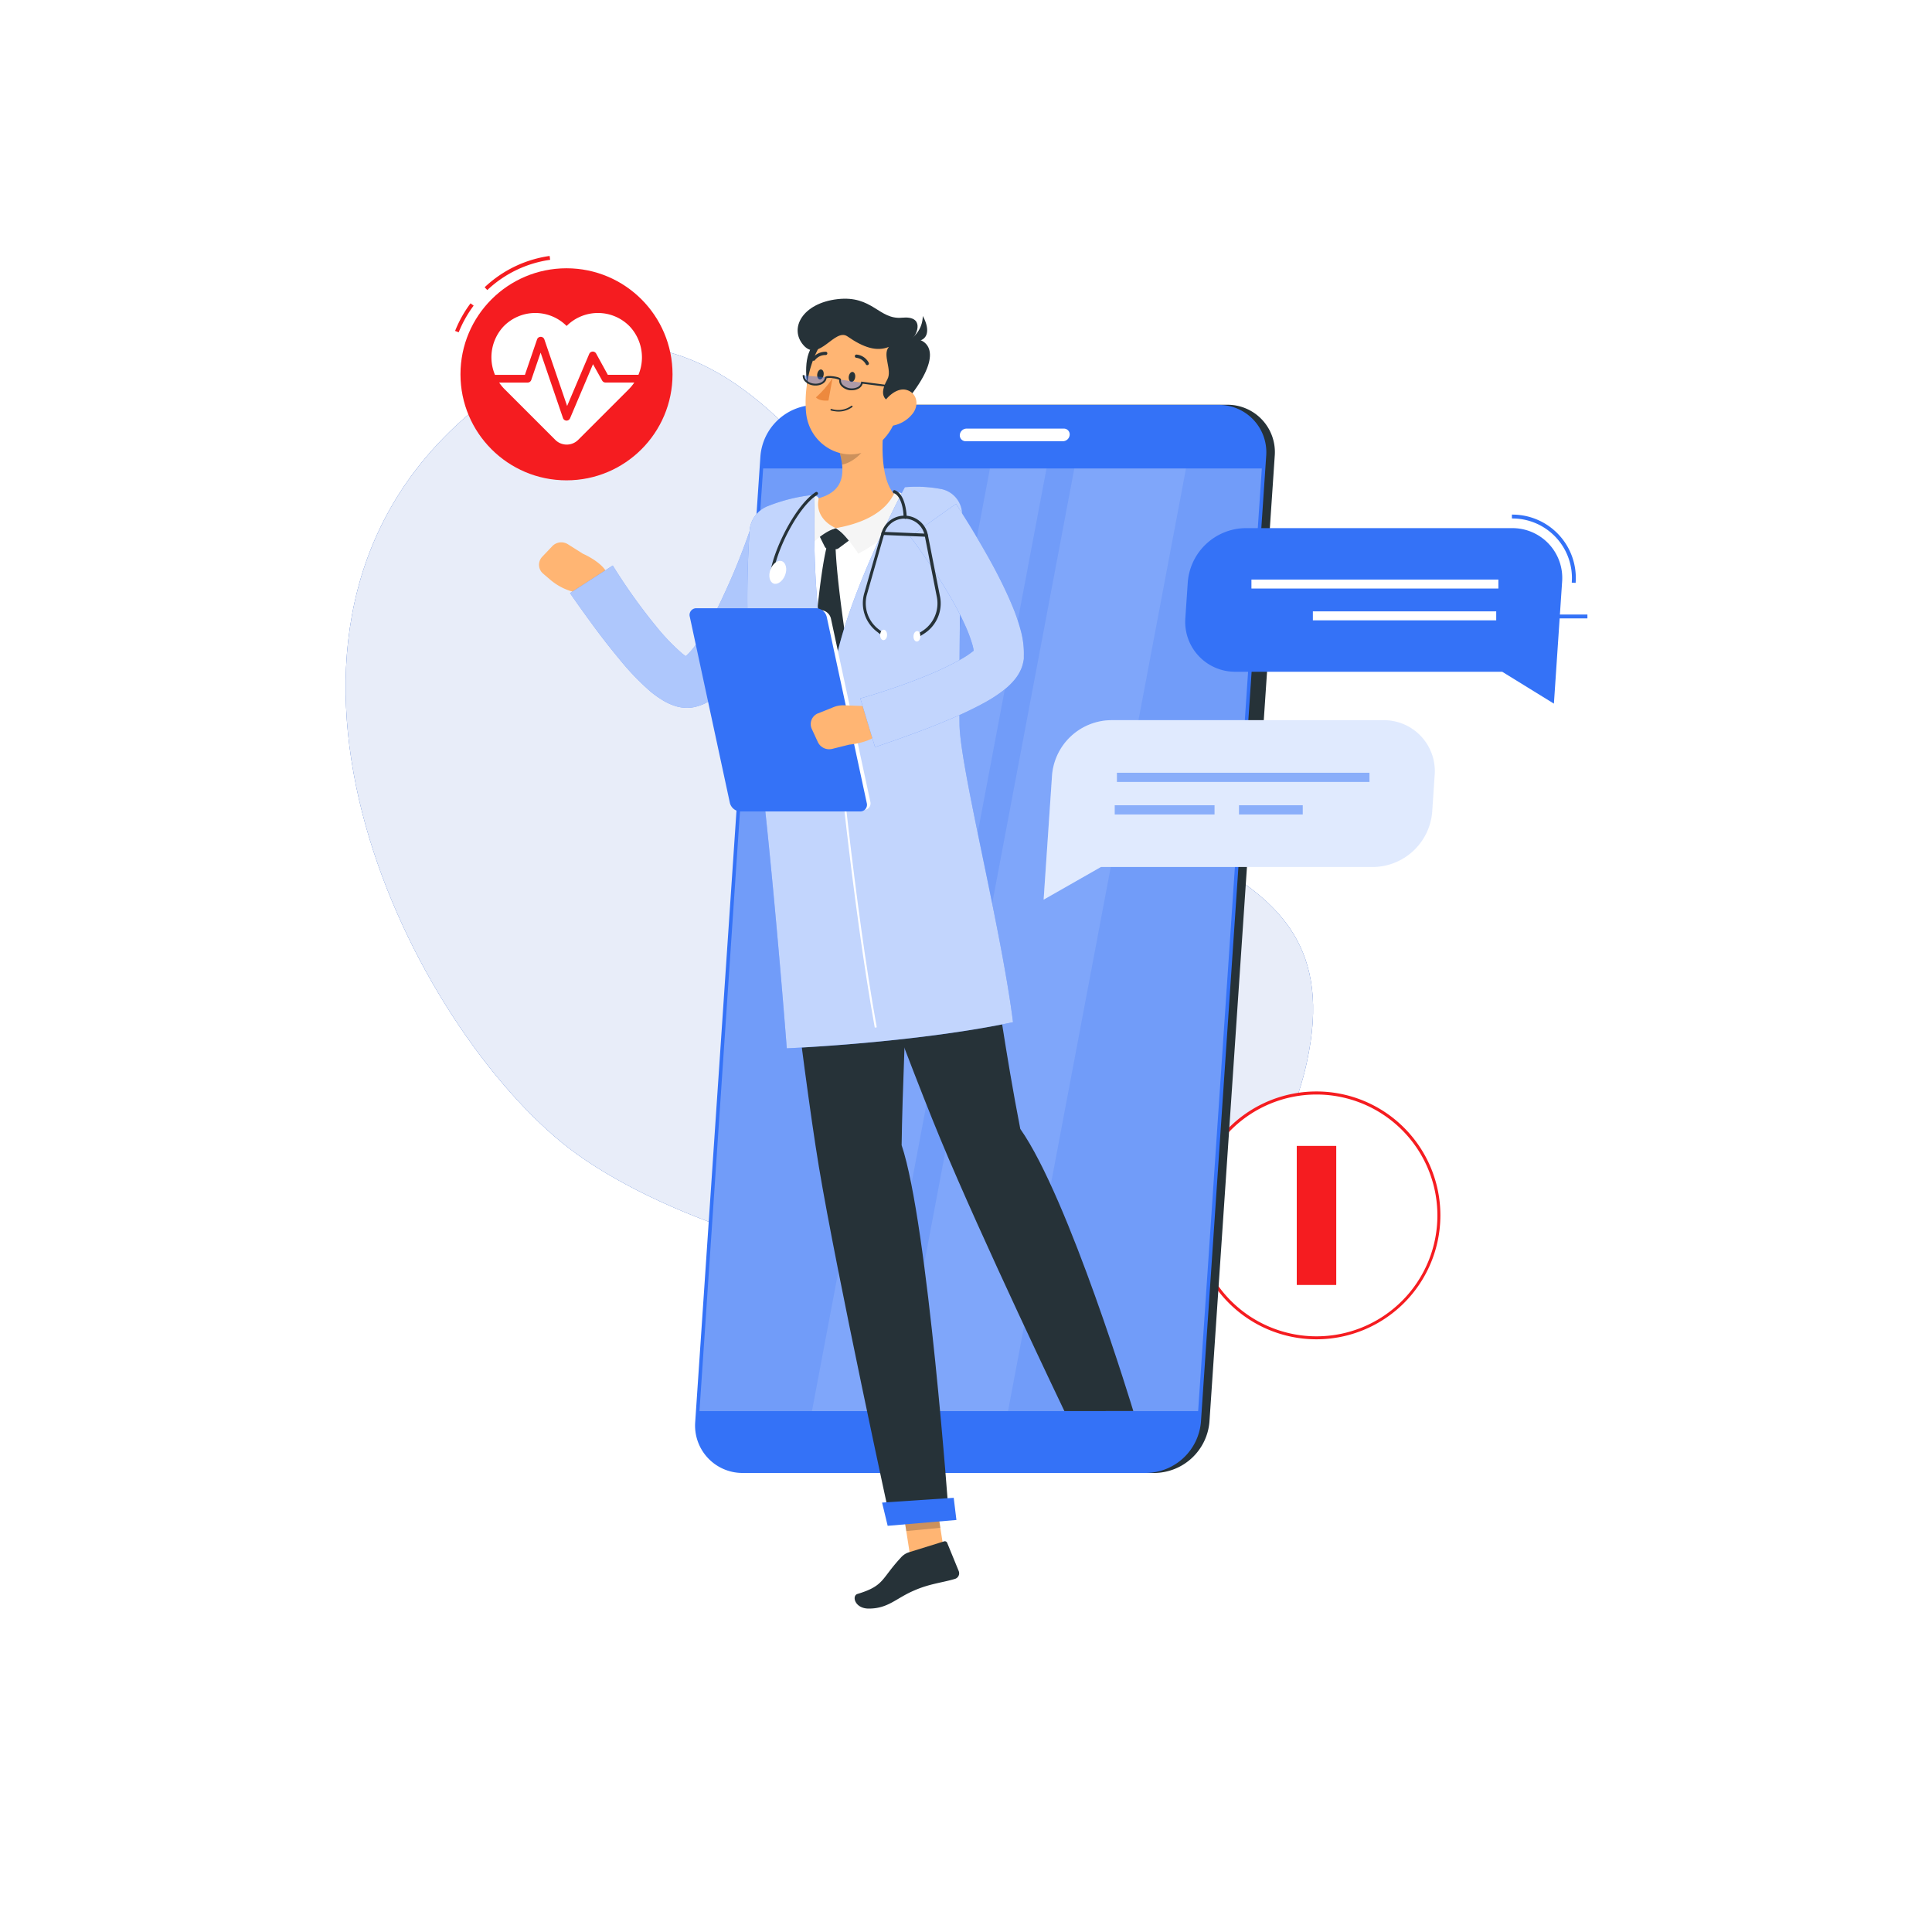<svg class="animated" id="freepik_stories-online-doctor" xmlns="http://www.w3.org/2000/svg" viewBox="0 0 500 500" version="1.1" xmlns:xlink="http://www.w3.org/1999/xlink" xmlns:svgjs="http://svgjs.com/svgjs"><style>svg#freepik_stories-online-doctor:not(.animated) .animable {opacity: 0;}svg#freepik_stories-online-doctor.animated #freepik--cross-icon--inject-39 {animation: 1.5s Infinite  linear heartbeat;animation-delay: 0s;}svg#freepik_stories-online-doctor.animated #freepik--pulse-icon--inject-39 {animation: 1.5s Infinite  linear heartbeat;animation-delay: 0s;}svg#freepik_stories-online-doctor.animated #freepik--Character--inject-39 {animation: 6s Infinite  linear floating;animation-delay: 0s;}svg#freepik_stories-online-doctor.animated #freepik--Chat--inject-39 {animation: 1.5s Infinite  linear wind;animation-delay: 0s;}            @keyframes heartbeat {                0% {                    transform: scale(1);                }                10% {                    transform: scale(1.1);                }                30% {                    transform: scale(1);                }                40% {                    transform: scale(1);                }                50% {                    transform: scale(1.1);                }                60% {                    transform: scale(1);                }                100% {                    transform: scale(1);                }            }                    @keyframes floating {                0% {                    opacity: 1;                    transform: translateY(0px);                }                50% {                    transform: translateY(-10px);                }                100% {                    opacity: 1;                    transform: translateY(0px);                }            }                    @keyframes wind {                0% {                    transform: rotate( 0deg );                }                25% {                    transform: rotate( 1deg );                }                75% {                    transform: rotate( -1deg );                }            }        .animator-hidden { display: none; }</style><g id="freepik--background-simple--inject-39" class="animable" style="transform-origin: 214.64px 209.774px;"><path d="M253.75,180.64c-28.19-40.82-68.42-129-133.07-72.88-64.17,55.77-16.05,154.59,24.79,188C186.75,329.45,319.7,360,338.22,274.85,351,216.28,284.9,225.73,253.75,180.64Z" style="fill: #1148be; transform-origin: 214.64px 209.774px;" id="el5y1an0yp8w" class="animable"></path><g id="el55wx41a5ml"><path d="M253.75,180.64c-28.19-40.82-68.42-129-133.07-72.88-64.17,55.77-16.05,154.59,24.79,188C186.75,329.45,319.7,360,338.22,274.85,351,216.28,284.9,225.73,253.75,180.64Z" style="fill: rgb(255, 255, 255); opacity: 0.9; transform-origin: 214.64px 209.774px;" class="animable" id="el1iiex6583pa"></path></g></g><g id="freepik--Shadow--inject-39" class="animable animator-hidden" style="transform-origin: 250px 416.24px;"><ellipse id="freepik--path--inject-39" cx="250" cy="416.24" rx="193.89" ry="11.32" style="fill: rgb(245, 245, 245); transform-origin: 250px 416.24px;" class="animable"></ellipse></g><g id="freepik--cross-icon--inject-39" class="animable" style="transform-origin: 340.7px 314.54px;"><circle cx="340.71" cy="314.54" r="31.68" style="fill: rgb(255, 255, 255); transform-origin: 340.71px 314.54px;" id="elle7tyswb0p" class="animable"></circle><path d="M340.71,346.61a32.07,32.07,0,1,1,32.06-32.07A32.1,32.1,0,0,1,340.71,346.61Zm0-63.35A31.29,31.29,0,1,0,372,314.54,31.31,31.31,0,0,0,340.71,283.26Z" style="fill: #f51c20; transform-origin: 340.7px 314.54px;" id="elh18ocgs7ndt" class="animable"></path><rect x="335.61" y="296.58" width="10.2" height="35.92" style="fill: #f51c20; transform-origin: 340.71px 314.54px;" id="eluux0i62dbh9" class="animable"></rect><g id="elox47k16l6ts"><rect x="335.61" y="296.58" width="10.2" height="35.92" style="fill: #f51c20; transform-origin: 340.71px 314.54px; transform: rotate(90deg);" class="animable" id="el3hbvdox3uzg"></rect></g></g><g id="freepik--pulse-icon--inject-39" class="animable" style="transform-origin: 145.915px 95.275px;"><path d="M126.11,75.07l-.68-.73a30.75,30.75,0,0,1,16.81-8.1l.14,1A29.74,29.74,0,0,0,126.11,75.07Z" style="fill: #f51c20; transform-origin: 133.905px 70.655px;" id="el75go7ko6d6w" class="animable"></path><path d="M118.71,86l-.93-.36a30.77,30.77,0,0,1,4-7.14l.8.6A30.24,30.24,0,0,0,118.71,86Z" style="fill: #f51c20; transform-origin: 120.18px 82.25px;" id="els0a7hnljltc" class="animable"></path><circle cx="146.61" cy="96.87" r="27.44" style="fill: #f51c20; transform-origin: 146.61px 96.87px;" id="el6u4oxh8f1f" class="animable"></circle><path d="M163,84.51a11.46,11.46,0,0,0-16.36-.15,11.45,11.45,0,0,0-16.35.15,11.71,11.71,0,0,0,.41,16.32l13,13a4.2,4.2,0,0,0,5.94,0l13-13A11.71,11.71,0,0,0,163,84.51Z" style="fill: rgb(255, 255, 255); transform-origin: 146.657px 98.03px;" id="elsm11gx39i4b" class="animable"></path><path d="M146.61,108.86h0a1,1,0,0,1-.91-.67l-5.79-16.93-2.42,7.08a1,1,0,0,1-.95.67h-9.69a1,1,0,0,1,0-2h9l3.14-9.17a1,1,0,0,1,1.89,0l5.89,17.23,5.72-13.47a1,1,0,0,1,.86-.61,1,1,0,0,1,.93.51L157.3,97h9.11a1,1,0,0,1,0,2h-9.69a1,1,0,0,1-.88-.51l-2.37-4.24-5.94,14A1,1,0,0,1,146.61,108.86Z" style="fill: #f51c20; transform-origin: 146.63px 98.013px;" id="eluh3uweuerhq" class="animable"></path></g><g id="freepik--Character--inject-39" class="animable" style="transform-origin: 234.719px 246.802px;"><path d="M298.86,381.2H194.49A12.26,12.26,0,0,1,182.13,368L199,118a14.44,14.44,0,0,1,14.15-13.25H317.54A12.26,12.26,0,0,1,329.9,118L313,368A14.43,14.43,0,0,1,298.86,381.2Z" style="fill: rgb(38, 50, 56); transform-origin: 256.017px 242.975px;" id="el6h2bq45614a" class="animable"></path><path d="M322,206.56h-2.63a3.42,3.42,0,0,1-3.45-3.7l3.23-47.79a4,4,0,0,1,3.95-3.7h2.63a3.42,3.42,0,0,1,3.45,3.7l-3.23,47.79A4,4,0,0,1,322,206.56Z" style="fill: rgb(38, 50, 56); transform-origin: 322.55px 178.965px;" id="elyy8sf7b4le" class="animable"></path><path d="M197.48,174.68h-2.62a2.8,2.8,0,0,1-2.83-3l1.17-17.26a3.3,3.3,0,0,1,3.23-3h2.63a2.81,2.81,0,0,1,2.82,3l-1.17,17.26A3.29,3.29,0,0,1,197.48,174.68Z" style="fill: #3472f7; transform-origin: 196.955px 163.05px;" id="eldjouevpmr4" class="animable"></path><path d="M195.4,205.5h-2.63a2.8,2.8,0,0,1-2.82-3l1.17-17.26a3.3,3.3,0,0,1,3.23-3H197a2.81,2.81,0,0,1,2.82,3l-1.17,17.26A3.29,3.29,0,0,1,195.4,205.5Z" style="fill: #3472f7; transform-origin: 194.885px 193.87px;" id="el5rho16g4nsm" class="animable"></path><path d="M296.65,381.2H192.28A12.26,12.26,0,0,1,179.92,368L196.8,118A14.44,14.44,0,0,1,211,104.79H315.33A12.26,12.26,0,0,1,327.69,118L310.8,368A14.43,14.43,0,0,1,296.65,381.2Z" style="fill: #3472f7; transform-origin: 253.805px 242.995px;" id="elye9dqx1ftk" class="animable"></path><g id="el9wgvdpelac"><polygon points="181.02 365.2 197.5 121.24 326.56 121.24 310.08 365.2 181.02 365.2" style="fill: rgb(255, 255, 255); opacity: 0.3; transform-origin: 253.79px 243.22px;" class="animable" id="el7eiolwohtn"></polygon></g><g id="elfvziu9soin"><polygon points="231.97 365.2 278.03 121.24 306.94 121.24 260.88 365.2 231.97 365.2" style="fill: rgb(255, 255, 255); opacity: 0.1; transform-origin: 269.455px 243.22px;" class="animable" id="elixvw2cq8v3m"></polygon></g><g id="eleaisyg6nyln"><polygon points="210.13 365.2 256.19 121.24 270.84 121.24 224.78 365.2 210.13 365.2" style="fill: rgb(255, 255, 255); opacity: 0.1; transform-origin: 240.485px 243.22px;" class="animable" id="elcv6g0vhhmp5"></polygon></g><path d="M250.14,110.92h25.17a1.5,1.5,0,0,1,1.52,1.63h0a1.78,1.78,0,0,1-1.74,1.64H249.92a1.51,1.51,0,0,1-1.52-1.64h0A1.77,1.77,0,0,1,250.14,110.92Z" style="fill: rgb(255, 255, 255); transform-origin: 262.615px 112.555px;" id="elmp6x1xpm89m" class="animable"></path><polygon points="244.9 405.25 236.08 406.09 232.9 385.74 241.72 384.89 244.9 405.25" style="fill: rgb(255, 181, 115); transform-origin: 238.9px 395.49px;" id="elmap8sv117q" class="animable"></polygon><path d="M235.07,401.78l9.24-2.87a.65.65,0,0,1,.82.38l3,7.33a1.52,1.52,0,0,1-1,2c-3.34,1-6.52,1.23-10.55,3-4.71,2-6.68,4.68-11.75,4.68-3.63,0-4.45-3.33-2.91-3.79,7-2.12,6.08-3.86,11.16-9.33A4.68,4.68,0,0,1,235.07,401.78Z" style="fill: rgb(38, 50, 56); transform-origin: 234.705px 407.587px;" id="elae945crtkg" class="animable"></path><g id="eljgimu7s94z"><polygon points="232.9 385.74 234.54 396.24 243.37 395.39 241.73 384.89 232.9 385.74" style="opacity: 0.2; transform-origin: 238.135px 390.565px;" class="animable" id="el9k99xj1dg6"></polygon></g><path d="M239.28,128.6c-11.57-1.36-23.08-.45-34.63,1.79a9.23,9.23,0,0,0-7.41,8c-1.25,11.06-2.68,35.85,2.9,72.83l47.28-4c.09-6.71-4.68-37.28-.74-69A8.47,8.47,0,0,0,239.28,128.6Z" style="fill: rgb(255, 255, 255); transform-origin: 221.76px 169.59px;" id="el8l4uo4c6p9h" class="animable"></path><path d="M211.75,138.08l1.69,3.38a1,1,0,0,0,.89.58l1.83.1a1.42,1.42,0,0,0,.91-.28l3.15-2.35-3.89-2.83Z" style="fill: rgb(38, 50, 56); transform-origin: 215.985px 139.411px;" id="el0eugn5akt6k6" class="animable"></path><path d="M216.22,141.17a3.08,3.08,0,0,0-2.13-.17c-1.49,5.25-3.12,20.32-3.29,27,4.52,13.17,6,14.5,6,14.5l2.29-15.85S216.52,150.44,216.22,141.17Z" style="fill: rgb(38, 50, 56); transform-origin: 214.945px 161.692px;" id="elk2d78q74vx" class="animable"></path><path d="M229.27,105.8c-1.08,6.52-2,18.43,2.68,22.64-3.43,3.6-7.92,7.77-15.62,8.24s-6.51-4.86-4.56-7.71c7.19-1.92,6.84-7.28,5.43-12.29Z" style="fill: rgb(255, 181, 115); transform-origin: 221.132px 121.255px;" id="elyvay7kmrchp" class="animable"></path><path d="M233.91,127.87a9.6,9.6,0,0,0-1.69-.55.67.67,0,0,0-.75.31c-.74,1.26-3,6.89-15.14,9.05,2,1.18,4.65,4.84,5.79,6.6,3.64-1.89,13.11-7.54,12.21-14.85A.74.74,0,0,0,233.91,127.87Z" style="fill: rgb(245, 245, 245); transform-origin: 225.36px 135.289px;" id="eldthsmeyubz9" class="animable"></path><path d="M211.84,129.27a.7.7,0,0,0-.82-.84,9.39,9.39,0,0,0-1.24.33,1,1,0,0,0-.26.15c-.93.86-6,8.18-1.25,14.1,1-1.61,4.45-5.26,8.06-6.33C212.91,135.14,211.23,132.27,211.84,129.27Z" style="fill: rgb(245, 245, 245); transform-origin: 211.299px 135.713px;" id="elme8cat8n7cn" class="animable"></path><g id="elt179fvuce5p"><path d="M224.35,110.24l-7.14,6.44a20.62,20.62,0,0,1,.72,3.56c2.76-.47,6.47-3.6,6.67-6.5A9.48,9.48,0,0,0,224.35,110.24Z" style="opacity: 0.2; transform-origin: 220.936px 115.24px;" class="animable" id="el1cqkgjmsrc6"></path></g><path d="M214.81,86.09c-6.16,2.41-6.56,7.47-6,13s6.58,1.87,7.92-1.59S223.34,82.75,214.81,86.09Z" style="fill: rgb(38, 50, 56); transform-origin: 214.098px 93.704px;" id="elm29n5xg49u" class="animable"></path><path d="M234.46,97.12c-1.71,8.71-2.28,13.88-7.26,17.89-7.51,6-17.68.82-18.58-8.16-.81-8.09,2.12-21,11.09-23.52A11.72,11.72,0,0,1,234.46,97.12Z" style="fill: rgb(255, 181, 115); transform-origin: 221.616px 100.222px;" id="elrcprp6px02b" class="animable"></path><path d="M234.1,104.33c-7.33.39-5.78-3.77-4.45-6.16s-1.38-6.34.39-8.39c-3.16,1.26-6.49.22-10.72-2.72-3.28-2.29-7.39,6.86-11.39,2.27-3.78-4.33-.27-10.86,8.81-11.91s10.73,5.37,16.69,4.8,3.89,4.34,2.72,5.34C241.15,87.89,243.88,92.67,234.1,104.33Z" style="fill: rgb(38, 50, 56); transform-origin: 223.549px 90.83px;" id="eluhkene7jyq" class="animable"></path><path d="M235,88.17a7.34,7.34,0,0,0,3.81-6.39C240.79,85.25,240.58,89.19,235,88.17Z" style="fill: rgb(38, 50, 56); transform-origin: 237.474px 85.057px;" id="elykfl0d26fe7" class="animable"></path><path d="M216,106.42a6,6,0,0,0,4.58-1.08.2.2,0,0,0,0-.29.21.21,0,0,0-.29,0,5.77,5.77,0,0,1-5.09.79.23.23,0,0,0-.27.14.21.21,0,0,0,.14.26A5.29,5.29,0,0,0,216,106.42Z" style="fill: rgb(38, 50, 56); transform-origin: 217.782px 105.75px;" id="elpms0klyg7nd" class="animable"></path><path d="M236.23,107a8.52,8.52,0,0,1-5.59,3.22c-2.91.38-3.88-2.33-2.66-4.86,1.11-2.28,4-5.22,6.68-4.43S237.91,104.8,236.23,107Z" style="fill: rgb(255, 181, 115); transform-origin: 232.321px 105.527px;" id="elnglo5oi94y" class="animable"></path><path d="M233.34,296.37c.35-26.11,3.69-88.3,3.69-88.3l-36.86,3.11s7.33,64.09,11.75,90.73c4.6,27.69,18.71,92.56,18.71,92.56l15-1.28S240.15,316.56,233.34,296.37Z" style="fill: rgb(38, 50, 56); transform-origin: 222.9px 301.27px;" id="elxqgletikc4" class="animable"></path><polygon points="229.73 394.88 247.52 393.37 246.82 387.63 228.28 388.87 229.73 394.88" style="fill: #3472f7; transform-origin: 237.9px 391.255px;" id="elxk82fcm57m" class="animable"></polygon><path d="M221.32,97.64c-.09.71-.55,1.25-1,1.2s-.76-.67-.66-1.39.55-1.25,1-1.2S221.42,96.93,221.32,97.64Z" style="fill: rgb(38, 50, 56); transform-origin: 220.49px 97.545px;" id="elfibheb2xr8b" class="animable"></path><path d="M213.16,97c-.09.72-.55,1.25-1,1.2s-.76-.67-.66-1.38.55-1.25,1-1.2S213.26,96.25,213.16,97Z" style="fill: rgb(38, 50, 56); transform-origin: 212.33px 96.91px;" id="elxz5xf8h0kx" class="animable"></path><path d="M215.46,97.84a24.82,24.82,0,0,1-4.3,5c1.06,1.11,3.25.81,3.25.81Z" style="fill: rgb(237, 137, 62); transform-origin: 213.31px 100.763px;" id="el85vtiac93ka" class="animable"></path><g id="elpu9xb2kfrtq"><path d="M208,97.18c-.15,1.14,1,2.09,2.59,2.29s3.06-.67,3.2-1.81" style="fill: #3472f7; opacity: 0.4; transform-origin: 210.888px 98.339px;" class="animable" id="elht74wb6qb2t"></path></g><g id="elfdtlwvy9s15"><path d="M217.45,98.24c-.22,1.13.89,2.15,2.45,2.45s3.09-.5,3.3-1.62" style="fill: #3472f7; opacity: 0.4; transform-origin: 220.311px 99.497px;" class="animable" id="el7ujc1jtedcm"></path></g><path d="M220.52,101a4.89,4.89,0,0,1-.54,0,3.8,3.8,0,0,1-2.07-.93,2.08,2.08,0,0,1-.72-1.77,5,5,0,0,0-1.6-.4,3.49,3.49,0,0,0-1.69,0c-.14,1.22-1.66,2.06-3.36,1.85a3.72,3.72,0,0,1-2.07-.92,2.1,2.1,0,0,1-.72-1.77l.48.06a1.61,1.61,0,0,0,.57,1.36,3.24,3.24,0,0,0,1.8.79c1.44.19,2.72-.48,2.85-1.48.07-.56,1.23-.52,2.19-.4s2.1.39,2,.94a1.6,1.6,0,0,0,.57,1.36,3.44,3.44,0,0,0,3.75.48,1.6,1.6,0,0,0,.9-1.17l0-.24,12.34,1.59-.06.48-11.88-1.53a2.15,2.15,0,0,1-1.1,1.29A3.53,3.53,0,0,1,220.52,101Z" style="fill: rgb(38, 50, 56); transform-origin: 221.471px 99.034px;" id="elvo7hpymeio" class="animable"></path><path d="M224.46,94.5a.36.36,0,0,0,.2-.06.43.43,0,0,0,.16-.58,4,4,0,0,0-3.14-2.1.43.43,0,0,0-.45.4.42.42,0,0,0,.39.44h0a3.21,3.21,0,0,1,2.47,1.7A.41.41,0,0,0,224.46,94.5Z" style="fill: rgb(38, 50, 56); transform-origin: 223.052px 93.13px;" id="elvjh2n0oarzk" class="animable"></path><path d="M210.52,93.37a.43.43,0,0,0,.37-.15,3.41,3.41,0,0,1,2.76-1.34.42.42,0,0,0,.46-.38.41.41,0,0,0-.36-.46,4.3,4.3,0,0,0-3.5,1.65.42.42,0,0,0,.05.59A.51.51,0,0,0,210.52,93.37Z" style="fill: rgb(38, 50, 56); transform-origin: 212.133px 92.205px;" id="elp5334of3rrm" class="animable"></path><path d="M264.05,292.16c-7.65-39.32-9.37-70.07-16.63-85l-35.71,4s21.27,58.59,31.66,83.6c10.79,26,32.09,70.42,32.09,70.42H293.3S276.65,310.07,264.05,292.16Z" style="fill: rgb(38, 50, 56); transform-origin: 252.505px 286.17px;" id="elwg35kfojkma" class="animable"></path><path d="M150.86,143.31,147,140.87a3.22,3.22,0,0,0-4.06.47l-2.62,2.76a3,3,0,0,0,.26,4.37l1.87,1.6a15.25,15.25,0,0,0,5.57,3l5.65,1.67,3.71-4C158.51,146.57,150.86,143.31,150.86,143.31Z" style="fill: rgb(255, 181, 115); transform-origin: 148.496px 147.548px;" id="el2v6a29ps5xj" class="animable"></path><path d="M208,141.44c-1.4,3.42-2.77,6.6-4.26,9.85s-3,6.46-4.67,9.65-3.45,6.36-5.47,9.54c-1,1.58-2.11,3.16-3.37,4.75a30.34,30.34,0,0,1-4.6,4.77,16.51,16.51,0,0,1-3.69,2.28c-.42.16-.81.32-1.27.46l-.7.19a8.35,8.35,0,0,1-1.07.19,10,10,0,0,1-3.64-.26,14.82,14.82,0,0,1-4.18-1.91,24,24,0,0,1-2.75-2,65.72,65.72,0,0,1-7.95-8.27c-2.33-2.8-4.53-5.61-6.64-8.48s-4.14-5.69-6.22-8.7l11.06-7.14a149.17,149.17,0,0,0,11.56,16.15,54.44,54.44,0,0,0,6.37,6.59,12.56,12.56,0,0,0,1.41,1c.37.25.74.35.48.26a2.56,2.56,0,0,0-1.08-.06,2.38,2.38,0,0,0-.43.08h-.08c-.05,0-.05,0-.06,0a6.05,6.05,0,0,0,.65-.49,18.45,18.45,0,0,0,2.47-2.74c.85-1.14,1.7-2.42,2.51-3.75a91.72,91.72,0,0,0,4.52-8.54c1.4-3,2.75-6,4-9.12s2.44-6.29,3.45-9.32Z" style="fill: #3472f7; transform-origin: 177.76px 159.801px;" id="el4lco9iex7dh" class="animable"></path><g id="elb210i615a1"><g style="opacity: 0.6; transform-origin: 177.76px 159.801px;" class="animable" id="elsn9pxsrszrm"><path d="M208,141.44c-1.4,3.42-2.77,6.6-4.26,9.85s-3,6.46-4.67,9.65-3.45,6.36-5.47,9.54c-1,1.58-2.11,3.16-3.37,4.75a30.34,30.34,0,0,1-4.6,4.77,16.51,16.51,0,0,1-3.69,2.28c-.42.16-.81.32-1.27.46l-.7.19a8.35,8.35,0,0,1-1.07.19,10,10,0,0,1-3.64-.26,14.82,14.82,0,0,1-4.18-1.91,24,24,0,0,1-2.75-2,65.72,65.72,0,0,1-7.95-8.27c-2.33-2.8-4.53-5.61-6.64-8.48s-4.14-5.69-6.22-8.7l11.06-7.14a149.17,149.17,0,0,0,11.56,16.15,54.44,54.44,0,0,0,6.37,6.59,12.56,12.56,0,0,0,1.41,1c.37.25.74.35.48.26a2.56,2.56,0,0,0-1.08-.06,2.38,2.38,0,0,0-.43.08h-.08c-.05,0-.05,0-.06,0a6.05,6.05,0,0,0,.65-.49,18.45,18.45,0,0,0,2.47-2.74c.85-1.14,1.7-2.42,2.51-3.75a91.72,91.72,0,0,0,4.52-8.54c1.4-3,2.75-6,4-9.12s2.44-6.29,3.45-9.32Z" style="fill: rgb(255, 255, 255); transform-origin: 177.76px 159.801px;" id="el6v3l9lwy4ub" class="animable"></path></g></g><path d="M234.18,126.09c-3.75,7-17.1,33.67-18.72,50.13-5.91-15-4.62-48.18-4.62-48.18a44.43,44.43,0,0,0-12.27,3A7.41,7.41,0,0,0,194,137.3a262.07,262.07,0,0,0,1.62,51.47c4.15,32.3,8,82.53,8,82.53s33.05-1.38,58.55-6.76c-3.11-24.69-13.75-66.07-13.85-77.15-.12-14.26.21-42.14.66-53.78a6.89,6.89,0,0,0-5.52-7.07A34.57,34.57,0,0,0,234.18,126.09Z" style="fill: #3472f7; transform-origin: 227.791px 198.631px;" id="elrisof9ebq3g" class="animable"></path><g id="elyzvymfa9y5b"><path d="M234.18,126.09c-3.75,7-17.1,33.67-18.72,50.13-5.91-15-4.62-48.18-4.62-48.18a44.43,44.43,0,0,0-12.27,3A7.41,7.41,0,0,0,194,137.3a262.07,262.07,0,0,0,1.62,51.47c4.15,32.3,8,82.53,8,82.53s33.05-1.38,58.55-6.76c-3.11-24.69-13.75-66.07-13.85-77.15-.12-14.26.21-42.15.66-53.79a6.78,6.78,0,0,0-5.21-7A34.31,34.31,0,0,0,234.18,126.09Z" style="fill: rgb(255, 255, 255); opacity: 0.7; transform-origin: 227.791px 198.63px;" class="animable" id="elu4xjwpyuj3n"></path></g><path d="M226.39,265.94c-5.74-31.67-10.29-78.14-10.66-83.73l.51,0c.37,5.59,4.93,52,10.66,83.67Z" style="fill: rgb(255, 255, 255); transform-origin: 221.315px 224.075px;" id="elog66af4j59e" class="animable"></path><path d="M223.53,209.6H193.05a2.85,2.85,0,0,1-2.64-2.17l-10.19-47.37a1.7,1.7,0,0,1,1.7-2.17h30.47a2.85,2.85,0,0,1,2.65,2.17l10.19,47.37A1.7,1.7,0,0,1,223.53,209.6Z" style="fill: rgb(255, 255, 255); transform-origin: 202.725px 183.745px;" id="elpfxfey7t3r" class="animable"></path><path d="M222.58,210h-31a2.91,2.91,0,0,1-2.69-2.21l-10.37-48.17a1.74,1.74,0,0,1,1.74-2.21h31a2.91,2.91,0,0,1,2.69,2.21l10.36,48.17A1.73,1.73,0,0,1,222.58,210Z" style="fill: #3472f7; transform-origin: 201.417px 183.705px;" id="eluoyfhyi78oj" class="animable"></path><path d="M226.13,182.82l-7.71-.29a6.61,6.61,0,0,0-2.71.48l-4,1.6a3,3,0,0,0-1.64,4l1.6,3.46a3.24,3.24,0,0,0,3.7,1.74l4.41-1.1s8.28-.66,8.58-5Z" style="fill: rgb(255, 181, 115); transform-origin: 219.087px 188.216px;" id="elje285o5pbo8" class="animable"></path><path d="M247.42,130.38c1.91,3,3.66,5.74,5.38,8.68s3.41,5.85,5,8.89,3.1,6.18,4.47,9.54a48.59,48.59,0,0,1,1.82,5.39,22.59,22.59,0,0,1,.88,6.87v.39a1.92,1.92,0,0,1,0,.2c0,.36-.1.72-.17,1.08s-.16.64-.26,1-.21.55-.32.83a11.17,11.17,0,0,1-1.46,2.42,17.45,17.45,0,0,1-2.77,2.76,36.41,36.41,0,0,1-5,3.31,95.27,95.27,0,0,1-9.52,4.54c-3.15,1.34-6.29,2.56-9.45,3.71s-6.27,2.26-9.56,3.36l-3.81-12.6c3-.82,6.06-1.83,9.05-2.85s6-2.16,8.84-3.35a77.92,77.92,0,0,0,8.14-3.93,23.49,23.49,0,0,0,3.17-2.11,3.81,3.81,0,0,0,.7-.69,1.07,1.07,0,0,0-.2.33c0,.09-.05.15-.1.26a2.37,2.37,0,0,0-.09.36,2.43,2.43,0,0,0-.08.47c0,.06,0,.07,0,.05v-.07a11.76,11.76,0,0,0-.55-2.79,36.08,36.08,0,0,0-1.42-3.85,78.1,78.1,0,0,0-4.14-8.07c-1.56-2.68-3.22-5.36-5-8s-3.6-5.27-5.43-7.67Z" style="fill: #3472f7; transform-origin: 243.814px 161.865px;" id="eliitgwk4nezj" class="animable"></path><g id="elp04uqotkrqd"><g style="opacity: 0.7; transform-origin: 243.814px 161.865px;" class="animable" id="elem5pzvx5ibp"><path d="M247.42,130.38c1.91,3,3.66,5.74,5.38,8.68s3.41,5.85,5,8.89,3.1,6.18,4.47,9.54a48.59,48.59,0,0,1,1.82,5.39,22.59,22.59,0,0,1,.88,6.87v.39a1.92,1.92,0,0,1,0,.2c0,.36-.1.72-.17,1.08s-.16.64-.26,1-.21.55-.32.83a11.17,11.17,0,0,1-1.46,2.42,17.45,17.45,0,0,1-2.77,2.76,36.41,36.41,0,0,1-5,3.31,95.27,95.27,0,0,1-9.52,4.54c-3.15,1.34-6.29,2.56-9.45,3.71s-6.27,2.26-9.56,3.36l-3.81-12.6c3-.82,6.06-1.83,9.05-2.85s6-2.16,8.84-3.35a77.92,77.92,0,0,0,8.14-3.93,23.49,23.49,0,0,0,3.17-2.11,3.81,3.81,0,0,0,.7-.69,1.07,1.07,0,0,0-.2.33c0,.09-.05.15-.1.26a2.37,2.37,0,0,0-.09.36,2.43,2.43,0,0,0-.08.47c0,.06,0,.07,0,.05v-.07a11.76,11.76,0,0,0-.55-2.79,36.08,36.08,0,0,0-1.42-3.85,78.1,78.1,0,0,0-4.14-8.07c-1.56-2.68-3.22-5.36-5-8s-3.6-5.27-5.43-7.67Z" style="fill: rgb(255, 255, 255); transform-origin: 243.814px 161.865px;" id="elr0zlu27f35g" class="animable"></path></g></g><path d="M237.3,165.08a.39.39,0,0,1-.33-.19.39.39,0,0,1,.12-.55l1.56-1a8.5,8.5,0,0,0,3.8-8.86l-3.14-15.9a5.38,5.38,0,0,0-10.46-.44l-4.45,15.59a8.47,8.47,0,0,0,3,9.14l1.48,1.12a.4.4,0,0,1,.07.56.39.39,0,0,1-.55.07L227,163.51a9.28,9.28,0,0,1-3.33-10l4.46-15.59a6.18,6.18,0,0,1,12,.5l3.14,15.91a9.28,9.28,0,0,1-4.15,9.68l-1.57,1A.33.33,0,0,1,237.3,165.08Z" style="fill: rgb(38, 50, 56); transform-origin: 233.377px 149.265px;" id="el7qi55ht003w" class="animable"></path><path d="M239.7,138.91h0l-11.23-.47a.4.4,0,0,1-.38-.42.42.42,0,0,1,.42-.38l11.22.47a.4.4,0,0,1,.38.42A.39.39,0,0,1,239.7,138.91Z" style="fill: rgb(38, 50, 56); transform-origin: 234.1px 138.275px;" id="elkxpel9y1hs8" class="animable"></path><path d="M234.24,134.25a.41.41,0,0,1-.4-.39c0-2-.62-5.47-2.49-6.23a.4.4,0,1,1,.3-.74c2.77,1.14,3,6.36,3,7a.41.41,0,0,1-.39.41Z" style="fill: rgb(38, 50, 56); transform-origin: 232.864px 130.575px;" id="ell4ub6pch8i" class="animable"></path><path d="M199.89,147.84h-.08a.4.4,0,0,1-.31-.47c1.32-6.57,6.78-16.94,11.59-20a.39.39,0,0,1,.54.13.38.38,0,0,1-.12.54c-4.65,2.94-9.95,13-11.23,19.47A.4.4,0,0,1,199.89,147.84Z" style="fill: rgb(38, 50, 56); transform-origin: 205.594px 137.576px;" id="elgoj2whq2vau" class="animable"></path><path d="M203.17,148.87c-.62,1.59-2,2.55-3,2.14s-1.39-2-.77-3.63,2-2.55,3-2.13S203.8,147.28,203.17,148.87Z" style="fill: rgb(255, 255, 255); transform-origin: 201.287px 148.127px;" id="eluojbz91x8ja" class="animable"></path><path d="M229.57,164.36c0,.74-.46,1.33-.95,1.31s-.87-.64-.84-1.39.46-1.34.95-1.31S229.6,163.61,229.57,164.36Z" style="fill: rgb(255, 255, 255); transform-origin: 228.675px 164.32px;" id="ell3zkqpwvso" class="animable"></path><path d="M238.19,164.72c0,.74-.45,1.33-.95,1.31s-.86-.64-.83-1.39.45-1.33,1-1.31S238.22,164,238.19,164.72Z" style="fill: rgb(255, 255, 255); transform-origin: 237.3px 164.68px;" id="elr0ysislrix" class="animable"></path></g><g id="freepik--Chat--inject-39" class="animable" style="transform-origin: 338.955px 183.005px;"><path d="M407.77,150.85l-1-.06a15.41,15.41,0,0,0-15.49-16.61v-1a16.4,16.4,0,0,1,16.49,17.67Z" style="fill: #3472f7; transform-origin: 399.55px 142.015px;" id="el0w7yk7j0ulo" class="animable"></path><g id="el8g0d6bytkp9"><rect x="402.54" y="159.04" width="8.28" height="1" style="fill: #3472f7; transform-origin: 406.68px 159.54px; transform: rotate(-85.996deg);" class="animable" id="elwepe9wk08mq"></rect></g><path d="M391.28,136.68h-69a15.18,15.18,0,0,0-14.88,13.94l-.63,9.29a12.91,12.91,0,0,0,13,13.94h69l13.38,8.25,2.12-31.48A12.9,12.9,0,0,0,391.28,136.68Z" style="fill: #3472f7; transform-origin: 355.52px 159.39px;" id="elu7wutftokq" class="animable"></path><rect x="323.87" y="149.99" width="63.91" height="2.32" style="fill: rgb(255, 255, 255); transform-origin: 355.825px 151.15px;" id="elwvjd0h7nkvs" class="animable"></rect><rect x="339.77" y="158.22" width="47.45" height="2.32" style="fill: rgb(255, 255, 255); transform-origin: 363.495px 159.38px;" id="elf3nbxjik96q" class="animable"></rect><path d="M287.48,186.38H358a13.19,13.19,0,0,1,13.29,14.25l-.64,9.5a15.53,15.53,0,0,1-15.21,14.25H284.91l-14.82,8.45,2.18-32.2A15.52,15.52,0,0,1,287.48,186.38Z" style="fill: rgb(255, 255, 255); transform-origin: 320.711px 209.605px;" id="elryqpu4v3un" class="animable"></path><g id="elq5id1pzwvt"><path d="M287.48,186.38H358a13.19,13.19,0,0,1,13.29,14.25l-.64,9.5a15.53,15.53,0,0,1-15.21,14.25H284.91l-14.82,8.45,2.18-32.2A15.52,15.52,0,0,1,287.48,186.38Z" style="fill: #3472f7; opacity: 0.15; transform-origin: 320.711px 209.605px;" class="animable" id="elhx03m90x5jn"></path></g><g id="ellovbzz6pvx"><rect x="289.06" y="199.99" width="65.36" height="2.38" style="fill: #3472f7; opacity: 0.5; transform-origin: 321.74px 201.18px;" class="animable" id="el4ibymotupnm"></rect></g><g id="elhyqf7z9j2el"><rect x="288.49" y="208.4" width="25.83" height="2.38" style="fill: #3472f7; opacity: 0.5; transform-origin: 301.405px 209.59px;" class="animable" id="elks01qg7qcvg"></rect></g><g id="el1zbg8cb0epe"><rect x="320.65" y="208.4" width="16.5" height="2.38" style="fill: #3472f7; opacity: 0.5; transform-origin: 328.9px 209.59px;" class="animable" id="elem2oqsakn4o"></rect></g></g><defs>     <filter id="active" height="200%">         <feMorphology in="SourceAlpha" result="DILATED" operator="dilate" radius="2"></feMorphology>                <feFlood flood-color="#32DFEC" flood-opacity="1" result="PINK"></feFlood>        <feComposite in="PINK" in2="DILATED" operator="in" result="OUTLINE"></feComposite>        <feMerge>            <feMergeNode in="OUTLINE"></feMergeNode>            <feMergeNode in="SourceGraphic"></feMergeNode>        </feMerge>    </filter>    <filter id="hover" height="200%">        <feMorphology in="SourceAlpha" result="DILATED" operator="dilate" radius="2"></feMorphology>                <feFlood flood-color="#ff0000" flood-opacity="0.5" result="PINK"></feFlood>        <feComposite in="PINK" in2="DILATED" operator="in" result="OUTLINE"></feComposite>        <feMerge>            <feMergeNode in="OUTLINE"></feMergeNode>            <feMergeNode in="SourceGraphic"></feMergeNode>        </feMerge>            <feColorMatrix type="matrix" values="0   0   0   0   0                0   1   0   0   0                0   0   0   0   0                0   0   0   1   0 "></feColorMatrix>    </filter></defs></svg>